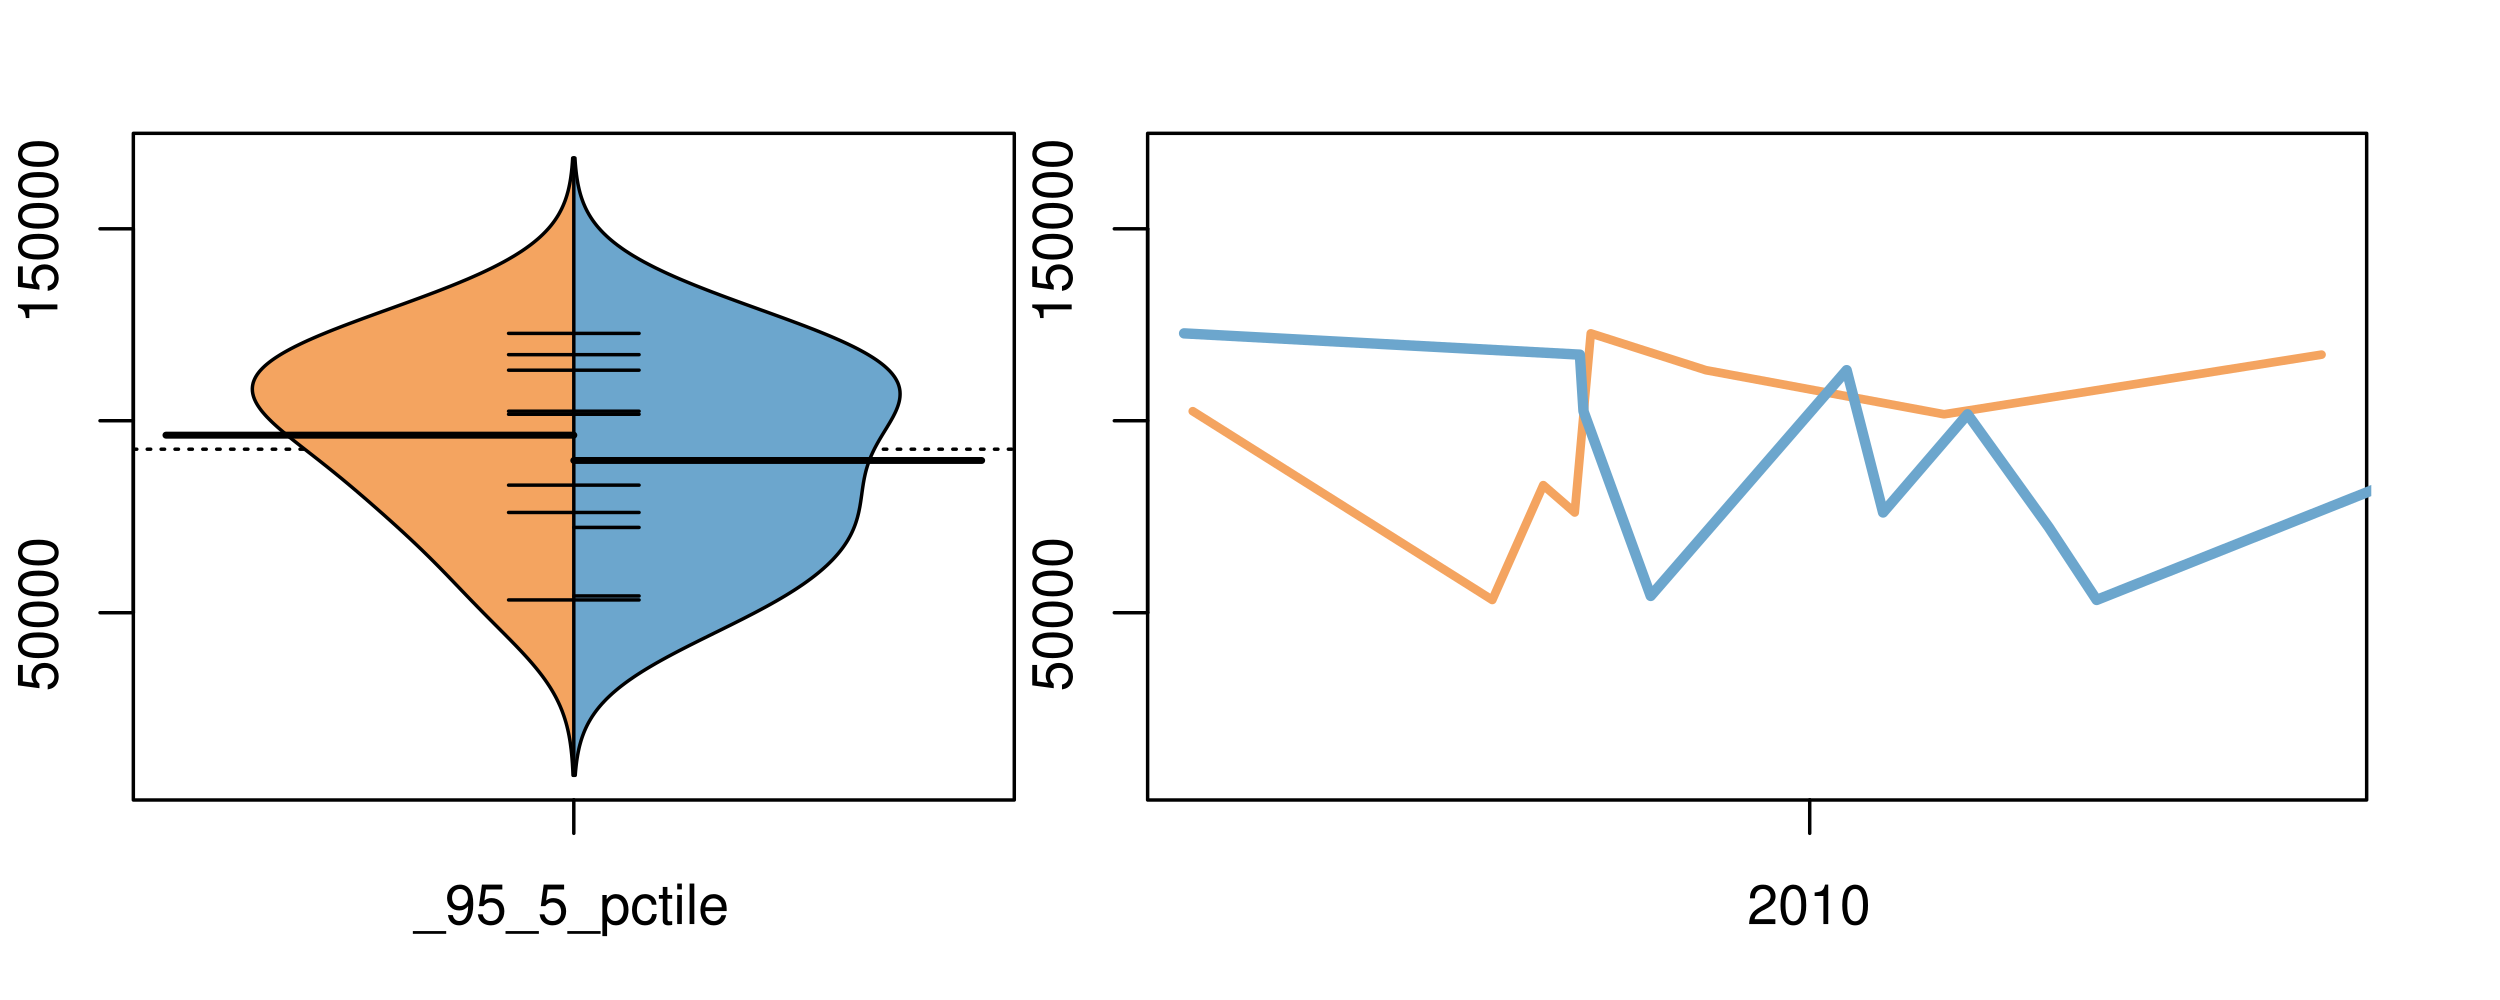 <?xml version="1.0" encoding="UTF-8"?>
<svg xmlns="http://www.w3.org/2000/svg" xmlns:xlink="http://www.w3.org/1999/xlink" width="540pt" height="216pt" viewBox="0 0 540 216" version="1.1">
<defs>
<g>
<symbol overflow="visible" id="glyph0-0">
<path style="stroke:none;" d="M -8.516 -5.719 L -8.516 -1.312 L -3.875 -0.688 L -3.875 -1.656 C -4.469 -2.141 -4.672 -2.562 -4.672 -3.219 C -4.672 -4.359 -3.891 -5.078 -2.625 -5.078 C -1.406 -5.078 -0.656 -4.375 -0.656 -3.219 C -0.656 -2.297 -1.125 -1.734 -2.094 -1.469 L -2.094 -0.422 C -1.391 -0.562 -1.062 -0.688 -0.75 -0.938 C -0.094 -1.422 0.281 -2.281 0.281 -3.234 C 0.281 -4.953 -0.969 -6.156 -2.766 -6.156 C -4.453 -6.156 -5.609 -5.047 -5.609 -3.406 C -5.609 -2.812 -5.453 -2.328 -5.094 -1.844 L -7.469 -2.172 L -7.469 -5.719 Z M -8.516 -5.719 "/>
</symbol>
<symbol overflow="visible" id="glyph0-1">
<path style="stroke:none;" d="M -8.516 -3.297 C -8.516 -2.516 -8.156 -1.781 -7.578 -1.344 C -6.828 -0.797 -5.688 -0.516 -4.109 -0.516 C -1.25 -0.516 0.281 -1.469 0.281 -3.297 C 0.281 -5.094 -1.25 -6.078 -4.047 -6.078 C -5.703 -6.078 -6.797 -5.812 -7.578 -5.25 C -8.172 -4.812 -8.516 -4.109 -8.516 -3.297 Z M -7.578 -3.297 C -7.578 -4.438 -6.422 -5 -4.141 -5 C -1.734 -5 -0.594 -4.453 -0.594 -3.281 C -0.594 -2.156 -1.781 -1.594 -4.109 -1.594 C -6.438 -1.594 -7.578 -2.156 -7.578 -3.297 Z M -7.578 -3.297 "/>
</symbol>
<symbol overflow="visible" id="glyph0-2">
<path style="stroke:none;" d="M -6.062 -3.109 L 0 -3.109 L 0 -4.156 L -8.516 -4.156 L -8.516 -3.469 C -7.203 -3.094 -7.016 -2.859 -6.812 -1.219 L -6.062 -1.219 Z M -6.062 -3.109 "/>
</symbol>
<symbol overflow="visible" id="glyph0-3">
<path style="stroke:none;" d="M -8.75 -5.938 L -8.75 -4.938 L -5.5 -4.938 C -6.125 -4.531 -6.469 -3.859 -6.469 -3.016 C -6.469 -1.375 -5.156 -0.312 -3.156 -0.312 C -1.031 -0.312 0.281 -1.359 0.281 -3.047 C 0.281 -3.906 -0.047 -4.516 -0.828 -5.047 L 0 -5.047 L 0 -5.938 Z M -5.531 -3.188 C -5.531 -4.266 -4.578 -4.938 -3.078 -4.938 C -1.625 -4.938 -0.656 -4.25 -0.656 -3.188 C -0.656 -2.094 -1.625 -1.359 -3.094 -1.359 C -4.562 -1.359 -5.531 -2.094 -5.531 -3.188 Z M -5.531 -3.188 "/>
</symbol>
<symbol overflow="visible" id="glyph0-4">
<path style="stroke:none;" d="M -6.281 -3.094 L -6.281 -2.047 L -7.266 -2.047 C -7.688 -2.047 -7.906 -2.297 -7.906 -2.75 C -7.906 -2.828 -7.906 -2.875 -7.891 -3.094 L -8.719 -3.094 C -8.766 -2.875 -8.781 -2.734 -8.781 -2.531 C -8.781 -1.609 -8.25 -1.062 -7.359 -1.062 L -6.281 -1.062 L -6.281 -0.219 L -5.469 -0.219 L -5.469 -1.062 L 0 -1.062 L 0 -2.047 L -5.469 -2.047 L -5.469 -3.094 Z M -6.281 -3.094 "/>
</symbol>
<symbol overflow="visible" id="glyph0-5">
<path style="stroke:none;" d="M 1.516 -6.938 L 1.516 0.266 L 2.109 0.266 L 2.109 -6.938 Z M 1.516 -6.938 "/>
</symbol>
<symbol overflow="visible" id="glyph0-6">
<path style="stroke:none;" d="M -6.469 -3.266 C -6.469 -1.5 -5.203 -0.438 -3.094 -0.438 C -0.984 -0.438 0.281 -1.484 0.281 -3.281 C 0.281 -5.047 -0.984 -6.125 -3.047 -6.125 C -5.219 -6.125 -6.469 -5.078 -6.469 -3.266 Z M -5.547 -3.281 C -5.547 -4.406 -4.625 -5.078 -3.062 -5.078 C -1.578 -5.078 -0.641 -4.375 -0.641 -3.281 C -0.641 -2.156 -1.578 -1.469 -3.094 -1.469 C -4.609 -1.469 -5.547 -2.156 -5.547 -3.281 Z M -5.547 -3.281 "/>
</symbol>
<symbol overflow="visible" id="glyph0-7">
<path style="stroke:none;" d="M -8.75 -1.828 L -8.75 -0.812 L 0 -0.812 L 0 -1.828 Z M -8.75 -1.828 "/>
</symbol>
<symbol overflow="visible" id="glyph0-8">
<path style="stroke:none;" d="M -1.25 -2.297 L -1.25 -1.047 L 0 -1.047 L 0 -2.297 Z M -1.25 -2.297 "/>
</symbol>
<symbol overflow="visible" id="glyph0-9">
<path style="stroke:none;" d="M -2.047 -3.922 L 0 -3.922 L 0 -4.984 L -2.047 -4.984 L -2.047 -6.234 L -2.984 -6.234 L -2.984 -4.984 L -8.516 -4.984 L -8.516 -4.203 L -3.156 -0.344 L -2.047 -0.344 Z M -2.984 -3.922 L -2.984 -1.266 L -6.703 -3.922 Z M -2.984 -3.922 "/>
</symbol>
<symbol overflow="visible" id="glyph0-10">
<path style="stroke:none;" d="M 0 -3.422 L -6.281 -5.828 L -6.281 -4.703 L -1.188 -2.922 L -6.281 -1.25 L -6.281 -0.125 L 0 -2.328 Z M 0 -3.422 "/>
</symbol>
<symbol overflow="visible" id="glyph0-11">
<path style="stroke:none;" d="M -0.594 -6.422 C -0.562 -6.312 -0.562 -6.266 -0.562 -6.203 C -0.562 -5.859 -0.75 -5.656 -1.062 -5.656 L -4.75 -5.656 C -5.875 -5.656 -6.469 -4.844 -6.469 -3.297 C -6.469 -2.391 -6.203 -1.625 -5.734 -1.219 C -5.406 -0.922 -5.047 -0.797 -4.422 -0.781 L -4.422 -1.781 C -5.203 -1.875 -5.547 -2.328 -5.547 -3.266 C -5.547 -4.156 -5.203 -4.672 -4.609 -4.672 L -4.344 -4.672 C -3.922 -4.672 -3.75 -4.422 -3.641 -3.625 C -3.469 -2.203 -3.422 -1.984 -3.266 -1.609 C -2.969 -0.875 -2.406 -0.5 -1.578 -0.5 C -0.438 -0.5 0.281 -1.297 0.281 -2.562 C 0.281 -3.359 0 -4 -0.641 -4.703 C -0.016 -4.781 0.281 -5.094 0.281 -5.734 C 0.281 -5.938 0.25 -6.094 0.172 -6.422 Z M -1.984 -4.672 C -1.641 -4.672 -1.438 -4.578 -1.156 -4.266 C -0.797 -3.859 -0.594 -3.375 -0.594 -2.781 C -0.594 -2 -0.969 -1.547 -1.609 -1.547 C -2.266 -1.547 -2.609 -1.984 -2.766 -3.062 C -2.906 -4.109 -2.953 -4.328 -3.109 -4.672 Z M -1.984 -4.672 "/>
</symbol>
<symbol overflow="visible" id="glyph0-12">
<path style="stroke:none;" d="M 0 -5.781 L -6.281 -5.781 L -6.281 -4.781 L -2.719 -4.781 C -1.438 -4.781 -0.594 -4.109 -0.594 -3.078 C -0.594 -2.281 -1.078 -1.781 -1.844 -1.781 L -6.281 -1.781 L -6.281 -0.781 L -1.438 -0.781 C -0.391 -0.781 0.281 -1.562 0.281 -2.781 C 0.281 -3.703 -0.047 -4.297 -0.875 -4.891 L 0 -4.891 Z M 0 -5.781 "/>
</symbol>
<symbol overflow="visible" id="glyph0-13">
<path style="stroke:none;" d="M -2.812 -6.156 C -3.766 -6.156 -4.344 -6.078 -4.812 -5.906 C -5.844 -5.5 -6.469 -4.531 -6.469 -3.359 C -6.469 -1.609 -5.125 -0.484 -3.062 -0.484 C -1 -0.484 0.281 -1.578 0.281 -3.344 C 0.281 -4.781 -0.547 -5.766 -1.906 -6.031 L -1.906 -5.016 C -1.078 -4.734 -0.641 -4.172 -0.641 -3.375 C -0.641 -2.734 -0.938 -2.203 -1.469 -1.859 C -1.828 -1.625 -2.188 -1.531 -2.812 -1.531 Z M -3.625 -1.547 C -4.781 -1.625 -5.547 -2.344 -5.547 -3.344 C -5.547 -4.328 -4.734 -5.094 -3.703 -5.094 C -3.672 -5.094 -3.641 -5.094 -3.625 -5.078 Z M -3.625 -1.547 "/>
</symbol>
<symbol overflow="visible" id="glyph1-0">
<path style="stroke:none;" d="M 6.938 1.516 L -0.266 1.516 L -0.266 2.109 L 6.938 2.109 Z M 6.938 1.516 "/>
</symbol>
<symbol overflow="visible" id="glyph1-1">
<path style="stroke:none;" d="M 0.641 -1.938 C 0.844 -0.547 1.75 0.281 3.047 0.281 C 3.984 0.281 4.844 -0.188 5.328 -0.938 C 5.875 -1.766 6.109 -2.812 6.109 -4.359 C 6.109 -5.781 5.891 -6.703 5.391 -7.453 C 4.922 -8.141 4.172 -8.516 3.234 -8.516 C 1.625 -8.516 0.453 -7.312 0.453 -5.641 C 0.453 -4.062 1.531 -2.938 3.078 -2.938 C 3.875 -2.938 4.469 -3.234 5.016 -3.891 C 5 -1.812 4.328 -0.656 3.125 -0.656 C 2.375 -0.656 1.859 -1.125 1.688 -1.938 Z M 3.234 -7.578 C 4.219 -7.578 4.953 -6.766 4.953 -5.656 C 4.953 -4.625 4.219 -3.875 3.188 -3.875 C 2.172 -3.875 1.531 -4.578 1.531 -5.719 C 1.531 -6.797 2.25 -7.578 3.234 -7.578 Z M 3.234 -7.578 "/>
</symbol>
<symbol overflow="visible" id="glyph1-2">
<path style="stroke:none;" d="M 5.719 -8.516 L 1.312 -8.516 L 0.688 -3.875 L 1.656 -3.875 C 2.141 -4.469 2.562 -4.672 3.219 -4.672 C 4.359 -4.672 5.078 -3.891 5.078 -2.625 C 5.078 -1.406 4.375 -0.656 3.219 -0.656 C 2.297 -0.656 1.734 -1.125 1.469 -2.094 L 0.422 -2.094 C 0.562 -1.391 0.688 -1.062 0.938 -0.75 C 1.422 -0.094 2.281 0.281 3.234 0.281 C 4.953 0.281 6.156 -0.969 6.156 -2.766 C 6.156 -4.453 5.047 -5.609 3.406 -5.609 C 2.812 -5.609 2.328 -5.453 1.844 -5.094 L 2.172 -7.469 L 5.719 -7.469 Z M 5.719 -8.516 "/>
</symbol>
<symbol overflow="visible" id="glyph1-3">
<path style="stroke:none;" d="M 0.641 2.609 L 1.656 2.609 L 1.656 -0.656 C 2.188 -0.016 2.766 0.281 3.594 0.281 C 5.203 0.281 6.281 -1.031 6.281 -3.031 C 6.281 -5.141 5.25 -6.469 3.578 -6.469 C 2.719 -6.469 2.047 -6.078 1.578 -5.344 L 1.578 -6.281 L 0.641 -6.281 Z M 3.406 -5.531 C 4.516 -5.531 5.234 -4.562 5.234 -3.062 C 5.234 -1.625 4.5 -0.656 3.406 -0.656 C 2.359 -0.656 1.656 -1.625 1.656 -3.094 C 1.656 -4.578 2.359 -5.531 3.406 -5.531 Z M 3.406 -5.531 "/>
</symbol>
<symbol overflow="visible" id="glyph1-4">
<path style="stroke:none;" d="M 5.656 -4.172 C 5.609 -4.781 5.469 -5.188 5.234 -5.531 C 4.797 -6.125 4.047 -6.469 3.172 -6.469 C 1.469 -6.469 0.375 -5.125 0.375 -3.031 C 0.375 -1.016 1.453 0.281 3.156 0.281 C 4.656 0.281 5.609 -0.625 5.719 -2.156 L 4.719 -2.156 C 4.547 -1.156 4.031 -0.641 3.188 -0.641 C 2.078 -0.641 1.422 -1.547 1.422 -3.031 C 1.422 -4.609 2.062 -5.547 3.156 -5.547 C 4 -5.547 4.531 -5.047 4.641 -4.172 Z M 5.656 -4.172 "/>
</symbol>
<symbol overflow="visible" id="glyph1-5">
<path style="stroke:none;" d="M 3.047 -6.281 L 2.016 -6.281 L 2.016 -8.016 L 1.016 -8.016 L 1.016 -6.281 L 0.172 -6.281 L 0.172 -5.469 L 1.016 -5.469 L 1.016 -0.719 C 1.016 -0.078 1.453 0.281 2.234 0.281 C 2.469 0.281 2.719 0.25 3.047 0.188 L 3.047 -0.641 C 2.922 -0.609 2.766 -0.594 2.562 -0.594 C 2.141 -0.594 2.016 -0.719 2.016 -1.156 L 2.016 -5.469 L 3.047 -5.469 Z M 3.047 -6.281 "/>
</symbol>
<symbol overflow="visible" id="glyph1-6">
<path style="stroke:none;" d="M 1.797 -6.281 L 0.797 -6.281 L 0.797 0 L 1.797 0 Z M 1.797 -8.75 L 0.797 -8.75 L 0.797 -7.484 L 1.797 -7.484 Z M 1.797 -8.75 "/>
</symbol>
<symbol overflow="visible" id="glyph1-7">
<path style="stroke:none;" d="M 1.828 -8.75 L 0.812 -8.75 L 0.812 0 L 1.828 0 Z M 1.828 -8.75 "/>
</symbol>
<symbol overflow="visible" id="glyph1-8">
<path style="stroke:none;" d="M 6.156 -2.812 C 6.156 -3.766 6.078 -4.344 5.906 -4.812 C 5.5 -5.844 4.531 -6.469 3.359 -6.469 C 1.609 -6.469 0.484 -5.125 0.484 -3.062 C 0.484 -1 1.578 0.281 3.344 0.281 C 4.781 0.281 5.766 -0.547 6.031 -1.906 L 5.016 -1.906 C 4.734 -1.078 4.172 -0.641 3.375 -0.641 C 2.734 -0.641 2.203 -0.938 1.859 -1.469 C 1.625 -1.828 1.531 -2.188 1.531 -2.812 Z M 1.547 -3.625 C 1.625 -4.781 2.344 -5.547 3.344 -5.547 C 4.328 -5.547 5.094 -4.734 5.094 -3.703 C 5.094 -3.672 5.094 -3.641 5.078 -3.625 Z M 1.547 -3.625 "/>
</symbol>
<symbol overflow="visible" id="glyph1-9">
<path style="stroke:none;" d="M 6.078 -1.047 L 1.594 -1.047 C 1.703 -1.734 2.094 -2.188 3.125 -2.797 L 4.328 -3.438 C 5.516 -4.094 6.125 -4.969 6.125 -6.016 C 6.125 -6.719 5.844 -7.375 5.344 -7.844 C 4.844 -8.297 4.219 -8.516 3.406 -8.516 C 2.328 -8.516 1.531 -8.125 1.062 -7.406 C 0.75 -6.953 0.625 -6.422 0.594 -5.562 L 1.656 -5.562 C 1.688 -6.125 1.766 -6.484 1.906 -6.75 C 2.188 -7.266 2.734 -7.578 3.375 -7.578 C 4.328 -7.578 5.047 -6.906 5.047 -5.984 C 5.047 -5.312 4.656 -4.734 3.906 -4.312 L 2.797 -3.688 C 1.016 -2.672 0.5 -1.875 0.406 0 L 6.078 0 Z M 6.078 -1.047 "/>
</symbol>
<symbol overflow="visible" id="glyph1-10">
<path style="stroke:none;" d="M 3.297 -8.516 C 2.516 -8.516 1.781 -8.156 1.344 -7.578 C 0.797 -6.828 0.516 -5.688 0.516 -4.109 C 0.516 -1.25 1.469 0.281 3.297 0.281 C 5.094 0.281 6.078 -1.25 6.078 -4.047 C 6.078 -5.703 5.812 -6.797 5.25 -7.578 C 4.812 -8.172 4.109 -8.516 3.297 -8.516 Z M 3.297 -7.578 C 4.438 -7.578 5 -6.422 5 -4.141 C 5 -1.734 4.453 -0.594 3.281 -0.594 C 2.156 -0.594 1.594 -1.781 1.594 -4.109 C 1.594 -6.438 2.156 -7.578 3.297 -7.578 Z M 3.297 -7.578 "/>
</symbol>
<symbol overflow="visible" id="glyph1-11">
<path style="stroke:none;" d="M 3.109 -6.062 L 3.109 0 L 4.156 0 L 4.156 -8.516 L 3.469 -8.516 C 3.094 -7.203 2.859 -7.016 1.219 -6.812 L 1.219 -6.062 Z M 3.109 -6.062 "/>
</symbol>
</g>
<clipPath id="clip1">
  <path d="M 28.801 28.801 L 220.086 28.801 L 220.086 173.801 L 28.801 173.801 Z M 28.801 28.801 "/>
</clipPath>
<clipPath id="clip2">
  <path d="M 247.887 28.801 L 512.199 28.801 L 512.199 173.801 L 247.887 173.801 Z M 247.887 28.801 "/>
</clipPath>
<clipPath id="clip3">
  <path d="M 233.484 14.398 L 526.598 14.398 L 526.598 188.199 L 233.484 188.199 Z M 233.484 14.398 "/>
</clipPath>
<clipPath id="clip4">
  <path d="M 247.887 28.801 L 512.199 28.801 L 512.199 173.801 L 247.887 173.801 Z M 247.887 28.801 "/>
</clipPath>
</defs>
<g id="surface1046">
<path style="fill:none;stroke-width:0.75;stroke-linecap:round;stroke-linejoin:round;stroke:rgb(0%,0%,0%);stroke-opacity:1;stroke-miterlimit:10;" d="M 28.801 172.801 L 219.086 172.801 L 219.086 28.801 L 28.801 28.801 L 28.801 172.801 "/>
<path style="fill:none;stroke-width:0.75;stroke-linecap:round;stroke-linejoin:round;stroke:rgb(0%,0%,0%);stroke-opacity:1;stroke-miterlimit:10;" d="M 28.801 132.344 L 28.801 49.426 "/>
<path style="fill:none;stroke-width:0.75;stroke-linecap:round;stroke-linejoin:round;stroke:rgb(0%,0%,0%);stroke-opacity:1;stroke-miterlimit:10;" d="M 28.801 132.344 L 21.602 132.344 "/>
<path style="fill:none;stroke-width:0.75;stroke-linecap:round;stroke-linejoin:round;stroke:rgb(0%,0%,0%);stroke-opacity:1;stroke-miterlimit:10;" d="M 28.801 90.883 L 21.602 90.883 "/>
<path style="fill:none;stroke-width:0.75;stroke-linecap:round;stroke-linejoin:round;stroke:rgb(0%,0%,0%);stroke-opacity:1;stroke-miterlimit:10;" d="M 28.801 49.426 L 21.602 49.426 "/>
<g style="fill:rgb(0%,0%,0%);fill-opacity:1;">
  <use xlink:href="#glyph0-0" x="12.396" y="149.344"/>
  <use xlink:href="#glyph0-1" x="12.396" y="142.672"/>
  <use xlink:href="#glyph0-1" x="12.396" y="136"/>
  <use xlink:href="#glyph0-1" x="12.396" y="129.328"/>
  <use xlink:href="#glyph0-1" x="12.396" y="122.656"/>
</g>
<g style="fill:rgb(0%,0%,0%);fill-opacity:1;">
  <use xlink:href="#glyph0-2" x="12.396" y="69.926"/>
  <use xlink:href="#glyph0-0" x="12.396" y="63.254"/>
  <use xlink:href="#glyph0-1" x="12.396" y="56.582"/>
  <use xlink:href="#glyph0-1" x="12.396" y="49.91"/>
  <use xlink:href="#glyph0-1" x="12.396" y="43.238"/>
  <use xlink:href="#glyph0-1" x="12.396" y="36.566"/>
</g>
<path style="fill:none;stroke-width:0.75;stroke-linecap:round;stroke-linejoin:round;stroke:rgb(0%,0%,0%);stroke-opacity:1;stroke-miterlimit:10;" d="M 123.941 172.801 L 123.941 172.801 "/>
<path style="fill:none;stroke-width:0.75;stroke-linecap:round;stroke-linejoin:round;stroke:rgb(0%,0%,0%);stroke-opacity:1;stroke-miterlimit:10;" d="M 123.941 172.801 L 123.941 180 "/>
<g style="fill:rgb(0%,0%,0%);fill-opacity:1;">
  <use xlink:href="#glyph1-0" x="89.441" y="199.596"/>
  <use xlink:href="#glyph1-1" x="96.113" y="199.596"/>
  <use xlink:href="#glyph1-2" x="102.785" y="199.596"/>
  <use xlink:href="#glyph1-0" x="109.457" y="199.596"/>
  <use xlink:href="#glyph1-2" x="116.129" y="199.596"/>
  <use xlink:href="#glyph1-0" x="122.801" y="199.596"/>
  <use xlink:href="#glyph1-3" x="129.473" y="199.596"/>
  <use xlink:href="#glyph1-4" x="136.145" y="199.596"/>
  <use xlink:href="#glyph1-5" x="142.145" y="199.596"/>
  <use xlink:href="#glyph1-6" x="145.48" y="199.596"/>
  <use xlink:href="#glyph1-7" x="148.145" y="199.596"/>
  <use xlink:href="#glyph1-8" x="150.809" y="199.596"/>
</g>
<g clip-path="url(#clip1)" clip-rule="nonzero">
<path style="fill:none;stroke-width:0.75;stroke-linecap:round;stroke-linejoin:round;stroke:rgb(0%,0%,0%);stroke-opacity:1;stroke-dasharray:0.75,2.25;stroke-miterlimit:10;" d="M 28.801 97.031 L 219.086 97.031 "/>
<path style=" stroke:none;fill-rule:nonzero;fill:rgb(95.686%,64.314%,37.647%);fill-opacity:1;" d="M 123.941 34.133 L 123.699 34.133 L 123.684 34.395 L 123.664 34.656 L 123.648 34.918 L 123.629 35.176 L 123.605 35.438 L 123.586 35.699 L 123.539 36.223 L 123.512 36.48 L 123.457 37.004 L 123.426 37.266 L 123.395 37.523 L 123.289 38.309 L 123.25 38.57 L 123.207 38.828 L 123.164 39.09 L 123.07 39.613 L 123.02 39.875 L 122.965 40.133 L 122.91 40.395 L 122.852 40.656 L 122.727 41.18 L 122.66 41.438 L 122.438 42.223 L 122.355 42.484 L 122.27 42.742 L 122.09 43.266 L 121.992 43.527 L 121.891 43.789 L 121.785 44.047 L 121.676 44.309 L 121.562 44.57 L 121.32 45.094 L 121.188 45.352 L 121.055 45.613 L 120.914 45.875 L 120.77 46.137 L 120.621 46.398 L 120.461 46.656 L 120.301 46.918 L 119.957 47.441 L 119.773 47.703 L 119.586 47.961 L 119.391 48.223 L 119.188 48.484 L 118.98 48.746 L 118.762 49.008 L 118.539 49.266 L 118.305 49.527 L 118.066 49.789 L 117.82 50.051 L 117.562 50.312 L 117.305 50.57 L 117.031 50.832 L 116.754 51.094 L 116.465 51.355 L 116.168 51.617 L 115.863 51.875 L 115.547 52.137 L 115.227 52.398 L 114.891 52.66 L 114.551 52.922 L 114.199 53.18 L 113.84 53.441 L 113.473 53.703 L 112.707 54.227 L 112.305 54.484 L 111.898 54.746 L 111.48 55.008 L 111.055 55.27 L 110.617 55.527 L 110.172 55.789 L 109.719 56.051 L 109.25 56.312 L 108.777 56.574 L 108.289 56.832 L 107.793 57.094 L 107.289 57.355 L 106.773 57.617 L 106.254 57.879 L 105.719 58.137 L 105.18 58.398 L 104.625 58.66 L 104.066 58.922 L 103.496 59.184 L 102.918 59.441 L 102.332 59.703 L 101.734 59.965 L 101.133 60.227 L 100.516 60.488 L 99.898 60.746 L 99.27 61.008 L 98.637 61.27 L 97.992 61.531 L 97.344 61.793 L 96.688 62.051 L 96.023 62.312 L 95.355 62.574 L 94.68 62.836 L 94 63.098 L 93.312 63.355 L 92.621 63.617 L 91.926 63.879 L 90.52 64.402 L 89.812 64.66 L 89.102 64.922 L 87.672 65.445 L 86.953 65.707 L 86.23 65.965 L 85.512 66.227 L 84.789 66.488 L 84.062 66.75 L 83.34 67.012 L 82.617 67.27 L 81.895 67.531 L 79.738 68.316 L 79.027 68.574 L 78.312 68.836 L 77.605 69.098 L 76.902 69.359 L 76.203 69.621 L 75.508 69.879 L 74.133 70.402 L 73.457 70.664 L 72.785 70.926 L 72.121 71.184 L 71.465 71.445 L 70.812 71.707 L 70.176 71.969 L 69.543 72.23 L 68.918 72.488 L 68.305 72.75 L 67.699 73.012 L 67.109 73.273 L 66.523 73.531 L 65.953 73.793 L 65.391 74.055 L 64.844 74.316 L 64.305 74.578 L 63.777 74.836 L 63.27 75.098 L 62.766 75.359 L 62.281 75.621 L 61.805 75.883 L 61.348 76.141 L 60.902 76.402 L 60.469 76.664 L 60.055 76.926 L 59.645 77.188 L 59.262 77.445 L 58.887 77.707 L 58.527 77.969 L 58.184 78.23 L 57.855 78.492 L 57.543 78.75 L 57.242 79.012 L 56.965 79.273 L 56.695 79.535 L 56.445 79.797 L 56.207 80.055 L 55.988 80.316 L 55.785 80.578 L 55.59 80.84 L 55.422 81.102 L 55.262 81.359 L 55.121 81.621 L 54.992 81.883 L 54.879 82.145 L 54.781 82.406 L 54.695 82.664 L 54.633 82.926 L 54.578 83.188 L 54.539 83.449 L 54.516 83.711 L 54.504 83.969 L 54.512 84.23 L 54.523 84.492 L 54.559 84.754 L 54.598 85.016 L 54.66 85.273 L 54.727 85.535 L 54.809 85.797 L 54.906 86.059 L 55.008 86.32 L 55.129 86.578 L 55.254 86.84 L 55.398 87.102 L 55.547 87.363 L 55.711 87.625 L 55.883 87.883 L 56.062 88.145 L 56.254 88.406 L 56.449 88.668 L 56.66 88.93 L 56.879 89.188 L 57.102 89.449 L 57.336 89.711 L 57.574 89.973 L 57.824 90.234 L 58.078 90.492 L 58.34 90.754 L 58.605 91.016 L 58.879 91.277 L 59.16 91.539 L 59.441 91.797 L 59.73 92.059 L 60.023 92.32 L 60.324 92.582 L 60.625 92.84 L 60.93 93.102 L 61.867 93.887 L 62.188 94.145 L 62.508 94.406 L 63.48 95.191 L 63.812 95.449 L 64.141 95.711 L 65.137 96.496 L 65.469 96.754 L 65.801 97.016 L 66.137 97.277 L 66.469 97.539 L 66.805 97.801 L 67.137 98.059 L 67.473 98.32 L 68.137 98.844 L 68.473 99.105 L 68.805 99.363 L 69.133 99.625 L 69.465 99.887 L 70.121 100.41 L 70.449 100.668 L 70.777 100.93 L 71.102 101.191 L 71.43 101.453 L 71.75 101.715 L 72.074 101.973 L 73.355 103.02 L 73.672 103.277 L 73.988 103.539 L 74.301 103.801 L 74.617 104.062 L 74.93 104.324 L 75.242 104.582 L 75.551 104.844 L 75.863 105.105 L 76.48 105.629 L 76.789 105.887 L 78.008 106.934 L 78.312 107.191 L 78.613 107.453 L 78.918 107.715 L 79.52 108.238 L 79.816 108.496 L 80.117 108.758 L 80.414 109.02 L 80.715 109.281 L 81.012 109.543 L 81.309 109.801 L 81.605 110.062 L 81.898 110.324 L 82.195 110.586 L 82.488 110.844 L 82.785 111.105 L 83.371 111.629 L 83.66 111.891 L 83.953 112.148 L 84.246 112.41 L 85.113 113.195 L 85.402 113.453 L 85.688 113.715 L 85.977 113.977 L 86.547 114.5 L 86.832 114.758 L 87.117 115.02 L 87.961 115.805 L 88.242 116.062 L 88.523 116.324 L 89.355 117.109 L 89.629 117.367 L 89.906 117.629 L 90.453 118.152 L 90.723 118.414 L 90.996 118.672 L 91.266 118.934 L 91.531 119.195 L 91.801 119.457 L 92.066 119.719 L 92.332 119.977 L 92.863 120.5 L 93.387 121.023 L 93.648 121.281 L 93.906 121.543 L 94.168 121.805 L 94.684 122.328 L 94.941 122.586 L 95.195 122.848 L 95.453 123.109 L 95.961 123.633 L 96.215 123.891 L 96.465 124.152 L 96.973 124.676 L 97.223 124.938 L 97.473 125.195 L 97.727 125.457 L 98.477 126.242 L 98.727 126.5 L 99.727 127.547 L 99.977 127.805 L 100.23 128.066 L 100.73 128.59 L 100.98 128.848 L 101.234 129.109 L 101.484 129.371 L 101.738 129.633 L 101.988 129.895 L 102.242 130.152 L 103.258 131.199 L 103.516 131.457 L 103.77 131.719 L 104.027 131.98 L 104.281 132.242 L 104.539 132.504 L 104.797 132.762 L 105.312 133.285 L 105.574 133.547 L 105.832 133.809 L 106.352 134.328 L 106.609 134.59 L 106.871 134.852 L 107.129 135.113 L 107.391 135.371 L 107.648 135.633 L 107.91 135.895 L 108.168 136.156 L 108.949 136.938 L 109.723 137.723 L 109.98 137.98 L 110.238 138.242 L 111 139.027 L 111.254 139.285 L 112.004 140.07 L 112.25 140.332 L 112.496 140.59 L 112.742 140.852 L 113.227 141.375 L 113.465 141.637 L 113.703 141.895 L 114.172 142.418 L 114.402 142.68 L 114.629 142.941 L 114.855 143.199 L 115.301 143.723 L 115.738 144.246 L 115.949 144.504 L 116.371 145.027 L 116.777 145.551 L 116.973 145.809 L 117.172 146.07 L 117.555 146.594 L 117.742 146.852 L 117.922 147.113 L 118.105 147.375 L 118.281 147.637 L 118.453 147.898 L 118.625 148.156 L 118.793 148.418 L 118.957 148.68 L 119.113 148.941 L 119.273 149.203 L 119.426 149.461 L 119.578 149.723 L 119.867 150.246 L 120.008 150.508 L 120.145 150.766 L 120.277 151.027 L 120.535 151.551 L 120.66 151.812 L 120.777 152.07 L 120.898 152.332 L 121.012 152.594 L 121.23 153.117 L 121.336 153.375 L 121.438 153.637 L 121.535 153.898 L 121.723 154.422 L 121.812 154.68 L 121.984 155.203 L 122.066 155.465 L 122.145 155.727 L 122.223 155.984 L 122.297 156.246 L 122.438 156.77 L 122.504 157.031 L 122.566 157.289 L 122.629 157.551 L 122.746 158.074 L 122.801 158.336 L 122.852 158.594 L 122.906 158.855 L 123.047 159.641 L 123.09 159.898 L 123.133 160.16 L 123.211 160.684 L 123.246 160.945 L 123.281 161.203 L 123.312 161.465 L 123.348 161.727 L 123.379 161.988 L 123.406 162.25 L 123.434 162.508 L 123.488 163.031 L 123.535 163.555 L 123.559 163.812 L 123.617 164.598 L 123.637 164.855 L 123.699 165.902 L 123.715 166.16 L 123.762 167.207 L 123.773 167.465 L 123.941 167.465 Z M 123.941 34.133 "/>
<path style="fill:none;stroke-width:0.75;stroke-linecap:round;stroke-linejoin:round;stroke:rgb(0%,0%,0%);stroke-opacity:1;stroke-miterlimit:10;" d="M 123.941 34.133 L 123.699 34.133 L 123.684 34.395 L 123.664 34.656 L 123.648 34.918 L 123.629 35.176 L 123.605 35.438 L 123.586 35.699 L 123.539 36.223 L 123.512 36.48 L 123.457 37.004 L 123.426 37.266 L 123.395 37.523 L 123.289 38.309 L 123.25 38.57 L 123.207 38.828 L 123.164 39.09 L 123.07 39.613 L 123.02 39.875 L 122.965 40.133 L 122.91 40.395 L 122.852 40.656 L 122.727 41.18 L 122.66 41.438 L 122.438 42.223 L 122.355 42.484 L 122.27 42.742 L 122.09 43.266 L 121.992 43.527 L 121.891 43.789 L 121.785 44.047 L 121.676 44.309 L 121.562 44.57 L 121.32 45.094 L 121.188 45.352 L 121.055 45.613 L 120.914 45.875 L 120.77 46.137 L 120.621 46.398 L 120.461 46.656 L 120.301 46.918 L 119.957 47.441 L 119.773 47.703 L 119.586 47.961 L 119.391 48.223 L 119.188 48.484 L 118.98 48.746 L 118.762 49.008 L 118.539 49.266 L 118.305 49.527 L 118.066 49.789 L 117.82 50.051 L 117.562 50.312 L 117.305 50.57 L 117.031 50.832 L 116.754 51.094 L 116.465 51.355 L 116.168 51.617 L 115.863 51.875 L 115.547 52.137 L 115.227 52.398 L 114.891 52.66 L 114.551 52.922 L 114.199 53.18 L 113.84 53.441 L 113.473 53.703 L 112.707 54.227 L 112.305 54.484 L 111.898 54.746 L 111.48 55.008 L 111.055 55.27 L 110.617 55.527 L 110.172 55.789 L 109.719 56.051 L 109.25 56.312 L 108.777 56.574 L 108.289 56.832 L 107.793 57.094 L 107.289 57.355 L 106.773 57.617 L 106.254 57.879 L 105.719 58.137 L 105.18 58.398 L 104.625 58.66 L 104.066 58.922 L 103.496 59.184 L 102.918 59.441 L 102.332 59.703 L 101.734 59.965 L 101.133 60.227 L 100.516 60.488 L 99.898 60.746 L 99.27 61.008 L 98.637 61.27 L 97.992 61.531 L 97.344 61.793 L 96.688 62.051 L 96.023 62.312 L 95.355 62.574 L 94.68 62.836 L 94 63.098 L 93.312 63.355 L 92.621 63.617 L 91.926 63.879 L 90.52 64.402 L 89.812 64.66 L 89.102 64.922 L 87.672 65.445 L 86.953 65.707 L 86.23 65.965 L 85.512 66.227 L 84.789 66.488 L 84.062 66.75 L 83.34 67.012 L 82.617 67.27 L 81.895 67.531 L 79.738 68.316 L 79.027 68.574 L 78.312 68.836 L 77.605 69.098 L 76.902 69.359 L 76.203 69.621 L 75.508 69.879 L 74.133 70.402 L 73.457 70.664 L 72.785 70.926 L 72.121 71.184 L 71.465 71.445 L 70.812 71.707 L 70.176 71.969 L 69.543 72.23 L 68.918 72.488 L 68.305 72.75 L 67.699 73.012 L 67.109 73.273 L 66.523 73.531 L 65.953 73.793 L 65.391 74.055 L 64.844 74.316 L 64.305 74.578 L 63.777 74.836 L 63.27 75.098 L 62.766 75.359 L 62.281 75.621 L 61.805 75.883 L 61.348 76.141 L 60.902 76.402 L 60.469 76.664 L 60.055 76.926 L 59.645 77.188 L 59.262 77.445 L 58.887 77.707 L 58.527 77.969 L 58.184 78.23 L 57.855 78.492 L 57.543 78.75 L 57.242 79.012 L 56.965 79.273 L 56.695 79.535 L 56.445 79.797 L 56.207 80.055 L 55.988 80.316 L 55.785 80.578 L 55.59 80.84 L 55.422 81.102 L 55.262 81.359 L 55.121 81.621 L 54.992 81.883 L 54.879 82.145 L 54.781 82.406 L 54.695 82.664 L 54.633 82.926 L 54.578 83.188 L 54.539 83.449 L 54.516 83.711 L 54.504 83.969 L 54.512 84.23 L 54.523 84.492 L 54.559 84.754 L 54.598 85.016 L 54.66 85.273 L 54.727 85.535 L 54.809 85.797 L 54.906 86.059 L 55.008 86.32 L 55.129 86.578 L 55.254 86.84 L 55.398 87.102 L 55.547 87.363 L 55.711 87.625 L 55.883 87.883 L 56.062 88.145 L 56.254 88.406 L 56.449 88.668 L 56.66 88.93 L 56.879 89.188 L 57.102 89.449 L 57.336 89.711 L 57.574 89.973 L 57.824 90.234 L 58.078 90.492 L 58.34 90.754 L 58.605 91.016 L 58.879 91.277 L 59.16 91.539 L 59.441 91.797 L 59.73 92.059 L 60.023 92.32 L 60.324 92.582 L 60.625 92.84 L 60.93 93.102 L 61.867 93.887 L 62.188 94.145 L 62.508 94.406 L 63.48 95.191 L 63.812 95.449 L 64.141 95.711 L 65.137 96.496 L 65.469 96.754 L 65.801 97.016 L 66.137 97.277 L 66.469 97.539 L 66.805 97.801 L 67.137 98.059 L 67.473 98.32 L 68.137 98.844 L 68.473 99.105 L 68.805 99.363 L 69.133 99.625 L 69.465 99.887 L 70.121 100.41 L 70.449 100.668 L 70.777 100.93 L 71.102 101.191 L 71.43 101.453 L 71.75 101.715 L 72.074 101.973 L 73.355 103.02 L 73.672 103.277 L 73.988 103.539 L 74.301 103.801 L 74.617 104.062 L 74.93 104.324 L 75.242 104.582 L 75.551 104.844 L 75.863 105.105 L 76.48 105.629 L 76.789 105.887 L 78.008 106.934 L 78.312 107.191 L 78.613 107.453 L 78.918 107.715 L 79.52 108.238 L 79.816 108.496 L 80.117 108.758 L 80.414 109.02 L 80.715 109.281 L 81.012 109.543 L 81.309 109.801 L 81.605 110.062 L 81.898 110.324 L 82.195 110.586 L 82.488 110.844 L 82.785 111.105 L 83.371 111.629 L 83.66 111.891 L 83.953 112.148 L 84.246 112.41 L 85.113 113.195 L 85.402 113.453 L 85.688 113.715 L 85.977 113.977 L 86.547 114.5 L 86.832 114.758 L 87.117 115.02 L 87.961 115.805 L 88.242 116.062 L 88.523 116.324 L 89.355 117.109 L 89.629 117.367 L 89.906 117.629 L 90.453 118.152 L 90.723 118.414 L 90.996 118.672 L 91.266 118.934 L 91.531 119.195 L 91.801 119.457 L 92.066 119.719 L 92.332 119.977 L 92.863 120.5 L 93.387 121.023 L 93.648 121.281 L 93.906 121.543 L 94.168 121.805 L 94.684 122.328 L 94.941 122.586 L 95.195 122.848 L 95.453 123.109 L 95.961 123.633 L 96.215 123.891 L 96.465 124.152 L 96.973 124.676 L 97.223 124.938 L 97.473 125.195 L 97.727 125.457 L 98.477 126.242 L 98.727 126.5 L 99.727 127.547 L 99.977 127.805 L 100.23 128.066 L 100.73 128.59 L 100.98 128.848 L 101.234 129.109 L 101.484 129.371 L 101.738 129.633 L 101.988 129.895 L 102.242 130.152 L 103.258 131.199 L 103.516 131.457 L 103.77 131.719 L 104.027 131.98 L 104.281 132.242 L 104.539 132.504 L 104.797 132.762 L 105.312 133.285 L 105.574 133.547 L 105.832 133.809 L 106.352 134.328 L 106.609 134.59 L 106.871 134.852 L 107.129 135.113 L 107.391 135.371 L 107.648 135.633 L 107.91 135.895 L 108.168 136.156 L 108.949 136.938 L 109.723 137.723 L 109.98 137.98 L 110.238 138.242 L 111 139.027 L 111.254 139.285 L 112.004 140.07 L 112.25 140.332 L 112.496 140.59 L 112.742 140.852 L 113.227 141.375 L 113.465 141.637 L 113.703 141.895 L 114.172 142.418 L 114.402 142.68 L 114.629 142.941 L 114.855 143.199 L 115.301 143.723 L 115.738 144.246 L 115.949 144.504 L 116.371 145.027 L 116.777 145.551 L 116.973 145.809 L 117.172 146.07 L 117.555 146.594 L 117.742 146.852 L 117.922 147.113 L 118.105 147.375 L 118.281 147.637 L 118.453 147.898 L 118.625 148.156 L 118.793 148.418 L 118.957 148.68 L 119.113 148.941 L 119.273 149.203 L 119.426 149.461 L 119.578 149.723 L 119.867 150.246 L 120.008 150.508 L 120.145 150.766 L 120.277 151.027 L 120.535 151.551 L 120.66 151.812 L 120.777 152.07 L 120.898 152.332 L 121.012 152.594 L 121.23 153.117 L 121.336 153.375 L 121.438 153.637 L 121.535 153.898 L 121.723 154.422 L 121.812 154.68 L 121.984 155.203 L 122.066 155.465 L 122.145 155.727 L 122.223 155.984 L 122.297 156.246 L 122.438 156.77 L 122.504 157.031 L 122.566 157.289 L 122.629 157.551 L 122.746 158.074 L 122.801 158.336 L 122.852 158.594 L 122.906 158.855 L 123.047 159.641 L 123.09 159.898 L 123.133 160.16 L 123.211 160.684 L 123.246 160.945 L 123.281 161.203 L 123.312 161.465 L 123.348 161.727 L 123.379 161.988 L 123.406 162.25 L 123.434 162.508 L 123.488 163.031 L 123.535 163.555 L 123.559 163.812 L 123.617 164.598 L 123.637 164.855 L 123.699 165.902 L 123.715 166.16 L 123.762 167.207 L 123.773 167.465 L 123.941 167.465 "/>
<path style=" stroke:none;fill-rule:nonzero;fill:rgb(42.353%,65.098%,80.392%);fill-opacity:1;" d="M 123.941 167.465 L 124.25 167.465 L 124.27 167.207 L 124.289 166.945 L 124.359 166.16 L 124.387 165.902 L 124.414 165.641 L 124.445 165.379 L 124.473 165.117 L 124.508 164.855 L 124.539 164.598 L 124.574 164.336 L 124.652 163.812 L 124.695 163.555 L 124.781 163.031 L 124.832 162.77 L 124.879 162.508 L 124.934 162.25 L 124.988 161.988 L 125.105 161.465 L 125.168 161.203 L 125.234 160.945 L 125.305 160.684 L 125.453 160.16 L 125.531 159.898 L 125.613 159.641 L 125.699 159.379 L 125.789 159.117 L 125.883 158.855 L 125.98 158.594 L 126.078 158.336 L 126.184 158.074 L 126.293 157.812 L 126.406 157.551 L 126.523 157.289 L 126.648 157.031 L 126.773 156.77 L 126.906 156.508 L 127.043 156.246 L 127.184 155.984 L 127.332 155.727 L 127.484 155.465 L 127.641 155.203 L 127.969 154.68 L 128.148 154.422 L 128.324 154.16 L 128.512 153.898 L 128.703 153.637 L 128.898 153.375 L 129.105 153.117 L 129.312 152.855 L 129.531 152.594 L 129.754 152.332 L 129.98 152.07 L 130.219 151.812 L 130.461 151.551 L 130.961 151.027 L 131.227 150.766 L 131.496 150.508 L 131.773 150.246 L 132.055 149.984 L 132.344 149.723 L 132.645 149.461 L 132.945 149.203 L 133.258 148.941 L 133.574 148.68 L 133.902 148.418 L 134.234 148.156 L 134.574 147.898 L 134.918 147.637 L 135.27 147.375 L 135.633 147.113 L 136 146.852 L 136.375 146.594 L 136.754 146.332 L 137.141 146.07 L 137.535 145.809 L 137.934 145.551 L 138.754 145.027 L 139.176 144.766 L 139.602 144.504 L 140.035 144.246 L 140.473 143.984 L 140.918 143.723 L 141.367 143.461 L 141.82 143.199 L 142.281 142.941 L 142.746 142.68 L 143.219 142.418 L 144.172 141.895 L 144.66 141.637 L 145.145 141.375 L 146.137 140.852 L 146.637 140.59 L 147.141 140.332 L 147.648 140.07 L 148.672 139.547 L 149.188 139.285 L 149.707 139.027 L 150.227 138.766 L 151.273 138.242 L 151.801 137.98 L 152.324 137.723 L 152.855 137.461 L 154.438 136.676 L 154.969 136.418 L 155.496 136.156 L 156.027 135.895 L 156.551 135.633 L 157.078 135.371 L 157.605 135.113 L 158.652 134.59 L 159.691 134.066 L 160.207 133.809 L 161.23 133.285 L 161.738 133.023 L 162.242 132.762 L 162.746 132.504 L 163.738 131.98 L 164.23 131.719 L 164.715 131.457 L 165.199 131.199 L 165.676 130.938 L 166.621 130.414 L 167.082 130.152 L 167.543 129.895 L 168.449 129.371 L 169.332 128.848 L 169.766 128.59 L 170.617 128.066 L 171.031 127.805 L 171.441 127.547 L 171.848 127.285 L 172.246 127.023 L 172.641 126.762 L 173.027 126.5 L 173.41 126.242 L 173.785 125.98 L 174.152 125.719 L 174.516 125.457 L 174.871 125.195 L 175.223 124.938 L 175.566 124.676 L 175.906 124.414 L 176.562 123.891 L 176.879 123.633 L 177.191 123.371 L 177.5 123.109 L 177.801 122.848 L 178.094 122.586 L 178.379 122.328 L 178.664 122.066 L 178.938 121.805 L 179.207 121.543 L 179.727 121.023 L 179.977 120.762 L 180.219 120.5 L 180.457 120.238 L 180.691 119.977 L 180.914 119.719 L 181.137 119.457 L 181.559 118.934 L 181.762 118.672 L 181.957 118.414 L 182.148 118.152 L 182.332 117.891 L 182.512 117.629 L 182.684 117.367 L 182.855 117.109 L 183.176 116.586 L 183.473 116.062 L 183.613 115.805 L 183.75 115.543 L 183.883 115.281 L 184.008 115.02 L 184.129 114.758 L 184.246 114.5 L 184.359 114.238 L 184.57 113.715 L 184.668 113.453 L 184.762 113.195 L 184.852 112.934 L 184.938 112.672 L 185.02 112.41 L 185.098 112.148 L 185.176 111.891 L 185.246 111.629 L 185.379 111.105 L 185.441 110.844 L 185.5 110.586 L 185.609 110.062 L 185.66 109.801 L 185.711 109.543 L 185.758 109.281 L 185.887 108.496 L 185.926 108.238 L 186.043 107.453 L 186.078 107.191 L 186.117 106.934 L 186.223 106.148 L 186.262 105.887 L 186.297 105.629 L 186.375 105.105 L 186.418 104.844 L 186.457 104.582 L 186.5 104.324 L 186.641 103.539 L 186.691 103.277 L 186.746 103.02 L 186.801 102.758 L 186.859 102.496 L 186.984 101.973 L 187.051 101.715 L 187.121 101.453 L 187.195 101.191 L 187.352 100.668 L 187.438 100.41 L 187.523 100.148 L 187.613 99.887 L 187.707 99.625 L 187.805 99.363 L 187.906 99.105 L 188.012 98.844 L 188.121 98.582 L 188.234 98.32 L 188.352 98.059 L 188.469 97.801 L 188.719 97.277 L 188.848 97.016 L 188.98 96.754 L 189.117 96.496 L 189.398 95.973 L 189.543 95.711 L 189.691 95.449 L 189.84 95.191 L 190.145 94.668 L 190.457 94.145 L 190.613 93.887 L 191.254 92.84 L 191.414 92.582 L 191.574 92.32 L 191.887 91.797 L 192.043 91.539 L 192.199 91.277 L 192.352 91.016 L 192.648 90.492 L 192.793 90.234 L 192.934 89.973 L 193.199 89.449 L 193.328 89.188 L 193.449 88.93 L 193.566 88.668 L 193.676 88.406 L 193.781 88.145 L 193.879 87.883 L 193.969 87.625 L 194.055 87.363 L 194.129 87.102 L 194.199 86.84 L 194.258 86.578 L 194.309 86.32 L 194.348 86.059 L 194.383 85.797 L 194.402 85.535 L 194.414 85.273 L 194.418 85.016 L 194.406 84.754 L 194.391 84.492 L 194.355 84.23 L 194.312 83.969 L 194.258 83.711 L 194.188 83.449 L 194.109 83.188 L 194.016 82.926 L 193.914 82.664 L 193.789 82.406 L 193.66 82.145 L 193.512 81.883 L 193.352 81.621 L 193.18 81.359 L 192.988 81.102 L 192.793 80.84 L 192.574 80.578 L 192.344 80.316 L 192.102 80.055 L 191.84 79.797 L 191.57 79.535 L 191.277 79.273 L 190.98 79.012 L 190.66 78.75 L 190.332 78.492 L 189.984 78.23 L 189.625 77.969 L 189.25 77.707 L 188.859 77.445 L 188.465 77.188 L 188.043 76.926 L 187.613 76.664 L 187.168 76.402 L 186.711 76.141 L 186.242 75.883 L 185.758 75.621 L 185.266 75.359 L 184.754 75.098 L 184.234 74.836 L 183.699 74.578 L 183.156 74.316 L 182.598 74.055 L 182.031 73.793 L 181.453 73.531 L 180.863 73.273 L 180.266 73.012 L 179.656 72.75 L 179.035 72.488 L 178.41 72.23 L 177.773 71.969 L 177.129 71.707 L 175.816 71.184 L 175.145 70.926 L 174.473 70.664 L 173.793 70.402 L 173.105 70.141 L 172.414 69.879 L 171.715 69.621 L 171.016 69.359 L 170.309 69.098 L 169.598 68.836 L 168.883 68.574 L 168.168 68.316 L 166.73 67.793 L 165.285 67.27 L 164.559 67.012 L 163.113 66.488 L 162.387 66.227 L 161.664 65.965 L 160.945 65.707 L 159.508 65.184 L 158.793 64.922 L 158.082 64.66 L 157.371 64.402 L 155.965 63.879 L 155.27 63.617 L 154.578 63.355 L 153.891 63.098 L 153.211 62.836 L 152.535 62.574 L 151.199 62.051 L 150.547 61.793 L 149.895 61.531 L 149.254 61.27 L 148.617 61.008 L 147.988 60.746 L 147.371 60.488 L 146.754 60.227 L 146.152 59.965 L 145.555 59.703 L 144.973 59.441 L 144.391 59.184 L 143.82 58.922 L 143.262 58.66 L 142.707 58.398 L 142.168 58.137 L 141.633 57.879 L 141.113 57.617 L 140.598 57.355 L 140.094 57.094 L 139.598 56.832 L 139.109 56.574 L 138.637 56.312 L 138.168 56.051 L 137.715 55.789 L 137.27 55.527 L 136.832 55.27 L 136.406 55.008 L 135.984 54.746 L 135.582 54.484 L 135.18 54.227 L 134.793 53.965 L 134.414 53.703 L 134.047 53.441 L 133.688 53.18 L 133.332 52.922 L 132.66 52.398 L 132.34 52.137 L 132.023 51.875 L 131.719 51.617 L 131.422 51.355 L 131.133 51.094 L 130.855 50.832 L 130.582 50.57 L 130.32 50.312 L 130.066 50.051 L 129.82 49.789 L 129.582 49.527 L 129.348 49.266 L 129.125 49.008 L 128.906 48.746 L 128.699 48.484 L 128.496 48.223 L 128.301 47.961 L 128.113 47.703 L 127.93 47.441 L 127.586 46.918 L 127.426 46.656 L 127.266 46.398 L 126.969 45.875 L 126.828 45.613 L 126.695 45.352 L 126.566 45.094 L 126.441 44.832 L 126.324 44.57 L 126.098 44.047 L 125.992 43.789 L 125.797 43.266 L 125.703 43.004 L 125.613 42.742 L 125.531 42.484 L 125.449 42.223 L 125.371 41.961 L 125.297 41.699 L 125.227 41.438 L 125.16 41.18 L 125.094 40.918 L 124.977 40.395 L 124.922 40.133 L 124.867 39.875 L 124.816 39.613 L 124.723 39.09 L 124.68 38.828 L 124.637 38.57 L 124.598 38.309 L 124.562 38.047 L 124.523 37.785 L 124.492 37.523 L 124.461 37.266 L 124.43 37.004 L 124.375 36.48 L 124.348 36.223 L 124.277 35.438 L 124.258 35.176 L 124.238 34.918 L 124.223 34.656 L 124.203 34.395 L 124.188 34.133 L 123.941 34.133 Z M 123.941 167.465 "/>
<path style="fill:none;stroke-width:0.75;stroke-linecap:round;stroke-linejoin:round;stroke:rgb(0%,0%,0%);stroke-opacity:1;stroke-miterlimit:10;" d="M 123.941 167.465 L 124.25 167.465 L 124.27 167.207 L 124.289 166.945 L 124.359 166.16 L 124.387 165.902 L 124.414 165.641 L 124.445 165.379 L 124.473 165.117 L 124.508 164.855 L 124.539 164.598 L 124.574 164.336 L 124.652 163.812 L 124.695 163.555 L 124.781 163.031 L 124.832 162.77 L 124.879 162.508 L 124.934 162.25 L 124.988 161.988 L 125.105 161.465 L 125.168 161.203 L 125.234 160.945 L 125.305 160.684 L 125.453 160.16 L 125.531 159.898 L 125.613 159.641 L 125.699 159.379 L 125.789 159.117 L 125.883 158.855 L 125.98 158.594 L 126.078 158.336 L 126.184 158.074 L 126.293 157.812 L 126.406 157.551 L 126.523 157.289 L 126.648 157.031 L 126.773 156.77 L 126.906 156.508 L 127.043 156.246 L 127.184 155.984 L 127.332 155.727 L 127.484 155.465 L 127.641 155.203 L 127.969 154.68 L 128.148 154.422 L 128.324 154.16 L 128.512 153.898 L 128.703 153.637 L 128.898 153.375 L 129.105 153.117 L 129.312 152.855 L 129.531 152.594 L 129.754 152.332 L 129.98 152.07 L 130.219 151.812 L 130.461 151.551 L 130.961 151.027 L 131.227 150.766 L 131.496 150.508 L 131.773 150.246 L 132.055 149.984 L 132.344 149.723 L 132.645 149.461 L 132.945 149.203 L 133.258 148.941 L 133.574 148.68 L 133.902 148.418 L 134.234 148.156 L 134.574 147.898 L 134.918 147.637 L 135.27 147.375 L 135.633 147.113 L 136 146.852 L 136.375 146.594 L 136.754 146.332 L 137.141 146.07 L 137.535 145.809 L 137.934 145.551 L 138.754 145.027 L 139.176 144.766 L 139.602 144.504 L 140.035 144.246 L 140.473 143.984 L 140.918 143.723 L 141.367 143.461 L 141.82 143.199 L 142.281 142.941 L 142.746 142.68 L 143.219 142.418 L 144.172 141.895 L 144.66 141.637 L 145.145 141.375 L 146.137 140.852 L 146.637 140.59 L 147.141 140.332 L 147.648 140.07 L 148.672 139.547 L 149.188 139.285 L 149.707 139.027 L 150.227 138.766 L 151.273 138.242 L 151.801 137.98 L 152.324 137.723 L 152.855 137.461 L 154.438 136.676 L 154.969 136.418 L 155.496 136.156 L 156.027 135.895 L 156.551 135.633 L 157.078 135.371 L 157.605 135.113 L 158.652 134.59 L 159.691 134.066 L 160.207 133.809 L 161.23 133.285 L 161.738 133.023 L 162.242 132.762 L 162.746 132.504 L 163.738 131.98 L 164.23 131.719 L 164.715 131.457 L 165.199 131.199 L 165.676 130.938 L 166.621 130.414 L 167.082 130.152 L 167.543 129.895 L 168.449 129.371 L 169.332 128.848 L 169.766 128.59 L 170.617 128.066 L 171.031 127.805 L 171.441 127.547 L 171.848 127.285 L 172.246 127.023 L 172.641 126.762 L 173.027 126.5 L 173.41 126.242 L 173.785 125.98 L 174.152 125.719 L 174.516 125.457 L 174.871 125.195 L 175.223 124.938 L 175.566 124.676 L 175.906 124.414 L 176.562 123.891 L 176.879 123.633 L 177.191 123.371 L 177.5 123.109 L 177.801 122.848 L 178.094 122.586 L 178.379 122.328 L 178.664 122.066 L 178.938 121.805 L 179.207 121.543 L 179.727 121.023 L 179.977 120.762 L 180.219 120.5 L 180.457 120.238 L 180.691 119.977 L 180.914 119.719 L 181.137 119.457 L 181.559 118.934 L 181.762 118.672 L 181.957 118.414 L 182.148 118.152 L 182.332 117.891 L 182.512 117.629 L 182.684 117.367 L 182.855 117.109 L 183.176 116.586 L 183.473 116.062 L 183.613 115.805 L 183.75 115.543 L 183.883 115.281 L 184.008 115.02 L 184.129 114.758 L 184.246 114.5 L 184.359 114.238 L 184.57 113.715 L 184.668 113.453 L 184.762 113.195 L 184.852 112.934 L 184.938 112.672 L 185.02 112.41 L 185.098 112.148 L 185.176 111.891 L 185.246 111.629 L 185.379 111.105 L 185.441 110.844 L 185.5 110.586 L 185.609 110.062 L 185.66 109.801 L 185.711 109.543 L 185.758 109.281 L 185.887 108.496 L 185.926 108.238 L 186.043 107.453 L 186.078 107.191 L 186.117 106.934 L 186.223 106.148 L 186.262 105.887 L 186.297 105.629 L 186.375 105.105 L 186.418 104.844 L 186.457 104.582 L 186.5 104.324 L 186.641 103.539 L 186.691 103.277 L 186.746 103.02 L 186.801 102.758 L 186.859 102.496 L 186.984 101.973 L 187.051 101.715 L 187.121 101.453 L 187.195 101.191 L 187.352 100.668 L 187.438 100.41 L 187.523 100.148 L 187.613 99.887 L 187.707 99.625 L 187.805 99.363 L 187.906 99.105 L 188.012 98.844 L 188.121 98.582 L 188.234 98.32 L 188.352 98.059 L 188.469 97.801 L 188.719 97.277 L 188.848 97.016 L 188.98 96.754 L 189.117 96.496 L 189.398 95.973 L 189.543 95.711 L 189.691 95.449 L 189.84 95.191 L 190.145 94.668 L 190.457 94.145 L 190.613 93.887 L 191.254 92.84 L 191.414 92.582 L 191.574 92.32 L 191.887 91.797 L 192.043 91.539 L 192.199 91.277 L 192.352 91.016 L 192.648 90.492 L 192.793 90.234 L 192.934 89.973 L 193.199 89.449 L 193.328 89.188 L 193.449 88.93 L 193.566 88.668 L 193.676 88.406 L 193.781 88.145 L 193.879 87.883 L 193.969 87.625 L 194.055 87.363 L 194.129 87.102 L 194.199 86.84 L 194.258 86.578 L 194.309 86.32 L 194.348 86.059 L 194.383 85.797 L 194.402 85.535 L 194.414 85.273 L 194.418 85.016 L 194.406 84.754 L 194.391 84.492 L 194.355 84.23 L 194.312 83.969 L 194.258 83.711 L 194.188 83.449 L 194.109 83.188 L 194.016 82.926 L 193.914 82.664 L 193.789 82.406 L 193.66 82.145 L 193.512 81.883 L 193.352 81.621 L 193.18 81.359 L 192.988 81.102 L 192.793 80.84 L 192.574 80.578 L 192.344 80.316 L 192.102 80.055 L 191.84 79.797 L 191.57 79.535 L 191.277 79.273 L 190.98 79.012 L 190.66 78.75 L 190.332 78.492 L 189.984 78.23 L 189.625 77.969 L 189.25 77.707 L 188.859 77.445 L 188.465 77.188 L 188.043 76.926 L 187.613 76.664 L 187.168 76.402 L 186.711 76.141 L 186.242 75.883 L 185.758 75.621 L 185.266 75.359 L 184.754 75.098 L 184.234 74.836 L 183.699 74.578 L 183.156 74.316 L 182.598 74.055 L 182.031 73.793 L 181.453 73.531 L 180.863 73.273 L 180.266 73.012 L 179.656 72.75 L 179.035 72.488 L 178.41 72.23 L 177.773 71.969 L 177.129 71.707 L 175.816 71.184 L 175.145 70.926 L 174.473 70.664 L 173.793 70.402 L 173.105 70.141 L 172.414 69.879 L 171.715 69.621 L 171.016 69.359 L 170.309 69.098 L 169.598 68.836 L 168.883 68.574 L 168.168 68.316 L 166.73 67.793 L 165.285 67.27 L 164.559 67.012 L 163.113 66.488 L 162.387 66.227 L 161.664 65.965 L 160.945 65.707 L 159.508 65.184 L 158.793 64.922 L 158.082 64.66 L 157.371 64.402 L 155.965 63.879 L 155.27 63.617 L 154.578 63.355 L 153.891 63.098 L 153.211 62.836 L 152.535 62.574 L 151.199 62.051 L 150.547 61.793 L 149.895 61.531 L 149.254 61.27 L 148.617 61.008 L 147.988 60.746 L 147.371 60.488 L 146.754 60.227 L 146.152 59.965 L 145.555 59.703 L 144.973 59.441 L 144.391 59.184 L 143.82 58.922 L 143.262 58.66 L 142.707 58.398 L 142.168 58.137 L 141.633 57.879 L 141.113 57.617 L 140.598 57.355 L 140.094 57.094 L 139.598 56.832 L 139.109 56.574 L 138.637 56.312 L 138.168 56.051 L 137.715 55.789 L 137.27 55.527 L 136.832 55.27 L 136.406 55.008 L 135.984 54.746 L 135.582 54.484 L 135.18 54.227 L 134.793 53.965 L 134.414 53.703 L 134.047 53.441 L 133.688 53.18 L 133.332 52.922 L 132.66 52.398 L 132.34 52.137 L 132.023 51.875 L 131.719 51.617 L 131.422 51.355 L 131.133 51.094 L 130.855 50.832 L 130.582 50.57 L 130.32 50.312 L 130.066 50.051 L 129.82 49.789 L 129.582 49.527 L 129.348 49.266 L 129.125 49.008 L 128.906 48.746 L 128.699 48.484 L 128.496 48.223 L 128.301 47.961 L 128.113 47.703 L 127.93 47.441 L 127.586 46.918 L 127.426 46.656 L 127.266 46.398 L 126.969 45.875 L 126.828 45.613 L 126.695 45.352 L 126.566 45.094 L 126.441 44.832 L 126.324 44.57 L 126.098 44.047 L 125.992 43.789 L 125.797 43.266 L 125.703 43.004 L 125.613 42.742 L 125.531 42.484 L 125.449 42.223 L 125.371 41.961 L 125.297 41.699 L 125.227 41.438 L 125.16 41.18 L 125.094 40.918 L 124.977 40.395 L 124.922 40.133 L 124.867 39.875 L 124.816 39.613 L 124.723 39.09 L 124.68 38.828 L 124.637 38.57 L 124.598 38.309 L 124.562 38.047 L 124.523 37.785 L 124.492 37.523 L 124.461 37.266 L 124.43 37.004 L 124.375 36.48 L 124.348 36.223 L 124.277 35.438 L 124.258 35.176 L 124.238 34.918 L 124.223 34.656 L 124.203 34.395 L 124.188 34.133 L 123.941 34.133 "/>
<path style="fill:none;stroke-width:1.5;stroke-linecap:round;stroke-linejoin:round;stroke:rgb(0%,0%,0%);stroke-opacity:1;stroke-miterlimit:10;" d="M 35.848 93.996 L 123.941 93.996 "/>
<path style="fill:none;stroke-width:1.5;stroke-linecap:round;stroke-linejoin:round;stroke:rgb(0%,0%,0%);stroke-opacity:1;stroke-miterlimit:10;" d="M 123.941 99.461 L 212.039 99.461 "/>
<path style="fill:none;stroke-width:0.75;stroke-linecap:round;stroke-linejoin:round;stroke:rgb(0%,0%,0%);stroke-opacity:1;stroke-miterlimit:10;" d="M 109.848 129.59 L 123.941 129.59 "/>
<path style="fill:none;stroke-width:0.75;stroke-linecap:round;stroke-linejoin:round;stroke:rgb(0%,0%,0%);stroke-opacity:1;stroke-miterlimit:10;" d="M 109.848 110.695 L 123.941 110.695 "/>
<path style="fill:none;stroke-width:0.75;stroke-linecap:round;stroke-linejoin:round;stroke:rgb(0%,0%,0%);stroke-opacity:1;stroke-miterlimit:10;" d="M 109.848 104.793 L 123.941 104.793 "/>
<path style="fill:none;stroke-width:0.75;stroke-linecap:round;stroke-linejoin:round;stroke:rgb(0%,0%,0%);stroke-opacity:1;stroke-miterlimit:10;" d="M 109.848 89.484 L 123.941 89.484 "/>
<path style="fill:none;stroke-width:0.75;stroke-linecap:round;stroke-linejoin:round;stroke:rgb(0%,0%,0%);stroke-opacity:1;stroke-miterlimit:10;" d="M 109.848 88.824 L 123.941 88.824 "/>
<path style="fill:none;stroke-width:0.75;stroke-linecap:round;stroke-linejoin:round;stroke:rgb(0%,0%,0%);stroke-opacity:1;stroke-miterlimit:10;" d="M 109.848 79.957 L 123.941 79.957 "/>
<path style="fill:none;stroke-width:0.75;stroke-linecap:round;stroke-linejoin:round;stroke:rgb(0%,0%,0%);stroke-opacity:1;stroke-miterlimit:10;" d="M 109.848 76.602 L 123.941 76.602 "/>
<path style="fill:none;stroke-width:0.75;stroke-linecap:round;stroke-linejoin:round;stroke:rgb(0%,0%,0%);stroke-opacity:1;stroke-miterlimit:10;" d="M 109.848 72.008 L 123.941 72.008 "/>
<path style="fill:none;stroke-width:0.75;stroke-linecap:round;stroke-linejoin:round;stroke:rgb(0%,0%,0%);stroke-opacity:1;stroke-miterlimit:10;" d="M 123.941 129.59 L 138.039 129.59 "/>
<path style="fill:none;stroke-width:0.75;stroke-linecap:round;stroke-linejoin:round;stroke:rgb(0%,0%,0%);stroke-opacity:1;stroke-miterlimit:10;" d="M 123.941 128.719 L 138.039 128.719 "/>
<path style="fill:none;stroke-width:0.75;stroke-linecap:round;stroke-linejoin:round;stroke:rgb(0%,0%,0%);stroke-opacity:1;stroke-miterlimit:10;" d="M 123.941 113.926 L 138.039 113.926 "/>
<path style="fill:none;stroke-width:0.75;stroke-linecap:round;stroke-linejoin:round;stroke:rgb(0%,0%,0%);stroke-opacity:1;stroke-miterlimit:10;" d="M 123.941 110.695 L 138.039 110.695 "/>
<path style="fill:none;stroke-width:0.75;stroke-linecap:round;stroke-linejoin:round;stroke:rgb(0%,0%,0%);stroke-opacity:1;stroke-miterlimit:10;" d="M 123.941 104.793 L 138.039 104.793 "/>
<path style="fill:none;stroke-width:0.75;stroke-linecap:round;stroke-linejoin:round;stroke:rgb(0%,0%,0%);stroke-opacity:1;stroke-miterlimit:10;" d="M 123.941 89.484 L 138.039 89.484 "/>
<path style="fill:none;stroke-width:0.75;stroke-linecap:round;stroke-linejoin:round;stroke:rgb(0%,0%,0%);stroke-opacity:1;stroke-miterlimit:10;" d="M 123.941 88.824 L 138.039 88.824 "/>
<path style="fill:none;stroke-width:0.75;stroke-linecap:round;stroke-linejoin:round;stroke:rgb(0%,0%,0%);stroke-opacity:1;stroke-miterlimit:10;" d="M 123.941 79.957 L 138.039 79.957 "/>
<path style="fill:none;stroke-width:0.75;stroke-linecap:round;stroke-linejoin:round;stroke:rgb(0%,0%,0%);stroke-opacity:1;stroke-miterlimit:10;" d="M 123.941 76.602 L 138.039 76.602 "/>
<path style="fill:none;stroke-width:0.75;stroke-linecap:round;stroke-linejoin:round;stroke:rgb(0%,0%,0%);stroke-opacity:1;stroke-miterlimit:10;" d="M 123.941 72.008 L 138.039 72.008 "/>
<path style="fill:none;stroke-width:0.75;stroke-linecap:round;stroke-linejoin:round;stroke:rgb(0%,0%,0%);stroke-opacity:1;stroke-miterlimit:10;" d="M 123.941 167.465 L 123.941 34.133 "/>
</g>
<g clip-path="url(#clip2)" clip-rule="nonzero">
<path style="fill:none;stroke-width:1.875;stroke-linecap:round;stroke-linejoin:round;stroke:rgb(95.686%,64.314%,37.647%);stroke-opacity:1;stroke-miterlimit:10;" d="M 257.637 88.824 L 322.332 129.59 L 333.344 104.793 L 340.141 110.695 L 343.609 72.008 L 368.461 79.957 L 419.922 89.484 L 501.449 76.602 "/>
</g>
<path style="fill:none;stroke-width:0.75;stroke-linecap:round;stroke-linejoin:round;stroke:rgb(0%,0%,0%);stroke-opacity:1;stroke-miterlimit:10;" d="M 390.898 172.801 L 390.898 172.801 "/>
<path style="fill:none;stroke-width:0.75;stroke-linecap:round;stroke-linejoin:round;stroke:rgb(0%,0%,0%);stroke-opacity:1;stroke-miterlimit:10;" d="M 390.898 172.801 L 390.898 180 "/>
<g style="fill:rgb(0%,0%,0%);fill-opacity:1;">
  <use xlink:href="#glyph1-9" x="377.398" y="199.596"/>
  <use xlink:href="#glyph1-10" x="384.07" y="199.596"/>
  <use xlink:href="#glyph1-11" x="390.742" y="199.596"/>
  <use xlink:href="#glyph1-10" x="397.414" y="199.596"/>
</g>
<path style="fill:none;stroke-width:0.75;stroke-linecap:round;stroke-linejoin:round;stroke:rgb(0%,0%,0%);stroke-opacity:1;stroke-miterlimit:10;" d="M 247.887 132.344 L 247.887 49.426 "/>
<path style="fill:none;stroke-width:0.75;stroke-linecap:round;stroke-linejoin:round;stroke:rgb(0%,0%,0%);stroke-opacity:1;stroke-miterlimit:10;" d="M 247.887 132.344 L 240.688 132.344 "/>
<path style="fill:none;stroke-width:0.75;stroke-linecap:round;stroke-linejoin:round;stroke:rgb(0%,0%,0%);stroke-opacity:1;stroke-miterlimit:10;" d="M 247.887 90.883 L 240.688 90.883 "/>
<path style="fill:none;stroke-width:0.75;stroke-linecap:round;stroke-linejoin:round;stroke:rgb(0%,0%,0%);stroke-opacity:1;stroke-miterlimit:10;" d="M 247.887 49.426 L 240.688 49.426 "/>
<g style="fill:rgb(0%,0%,0%);fill-opacity:1;">
  <use xlink:href="#glyph0-0" x="231.482" y="149.344"/>
  <use xlink:href="#glyph0-1" x="231.482" y="142.672"/>
  <use xlink:href="#glyph0-1" x="231.482" y="136"/>
  <use xlink:href="#glyph0-1" x="231.482" y="129.328"/>
  <use xlink:href="#glyph0-1" x="231.482" y="122.656"/>
</g>
<g style="fill:rgb(0%,0%,0%);fill-opacity:1;">
  <use xlink:href="#glyph0-2" x="231.482" y="69.926"/>
  <use xlink:href="#glyph0-0" x="231.482" y="63.254"/>
  <use xlink:href="#glyph0-1" x="231.482" y="56.582"/>
  <use xlink:href="#glyph0-1" x="231.482" y="49.91"/>
  <use xlink:href="#glyph0-1" x="231.482" y="43.238"/>
  <use xlink:href="#glyph0-1" x="231.482" y="36.566"/>
</g>
<path style="fill:none;stroke-width:0.75;stroke-linecap:round;stroke-linejoin:round;stroke:rgb(0%,0%,0%);stroke-opacity:1;stroke-miterlimit:10;" d="M 247.887 172.801 L 511.199 172.801 L 511.199 28.801 L 247.887 28.801 L 247.887 172.801 "/>
<g clip-path="url(#clip3)" clip-rule="nonzero">
<g style="fill:rgb(0%,0%,0%);fill-opacity:1;">
  <use xlink:href="#glyph0-3" x="202.682" y="138.301"/>
  <use xlink:href="#glyph0-4" x="202.682" y="131.629"/>
  <use xlink:href="#glyph0-5" x="202.682" y="128.293"/>
  <use xlink:href="#glyph0-6" x="202.682" y="121.621"/>
  <use xlink:href="#glyph0-7" x="202.682" y="114.949"/>
  <use xlink:href="#glyph0-3" x="202.682" y="112.285"/>
  <use xlink:href="#glyph0-8" x="202.682" y="105.613"/>
  <use xlink:href="#glyph0-9" x="202.682" y="102.277"/>
  <use xlink:href="#glyph0-8" x="202.682" y="95.605"/>
  <use xlink:href="#glyph0-10" x="202.682" y="92.27"/>
  <use xlink:href="#glyph0-11" x="202.682" y="86.27"/>
  <use xlink:href="#glyph0-7" x="202.682" y="79.598"/>
  <use xlink:href="#glyph0-12" x="202.682" y="76.934"/>
  <use xlink:href="#glyph0-13" x="202.682" y="70.262"/>
</g>
</g>
<g clip-path="url(#clip4)" clip-rule="nonzero">
<path style="fill:none;stroke-width:2.25;stroke-linecap:round;stroke-linejoin:round;stroke:rgb(42.353%,65.098%,80.392%);stroke-opacity:1;stroke-miterlimit:10;" d="M 255.77 72.008 L 341.25 76.602 L 342.031 88.824 L 356.555 128.719 L 398.875 79.957 L 406.746 110.695 L 424.992 89.484 L 442.562 113.926 L 452.875 129.59 L 515.109 104.793 "/>
</g>
</g>
</svg>
